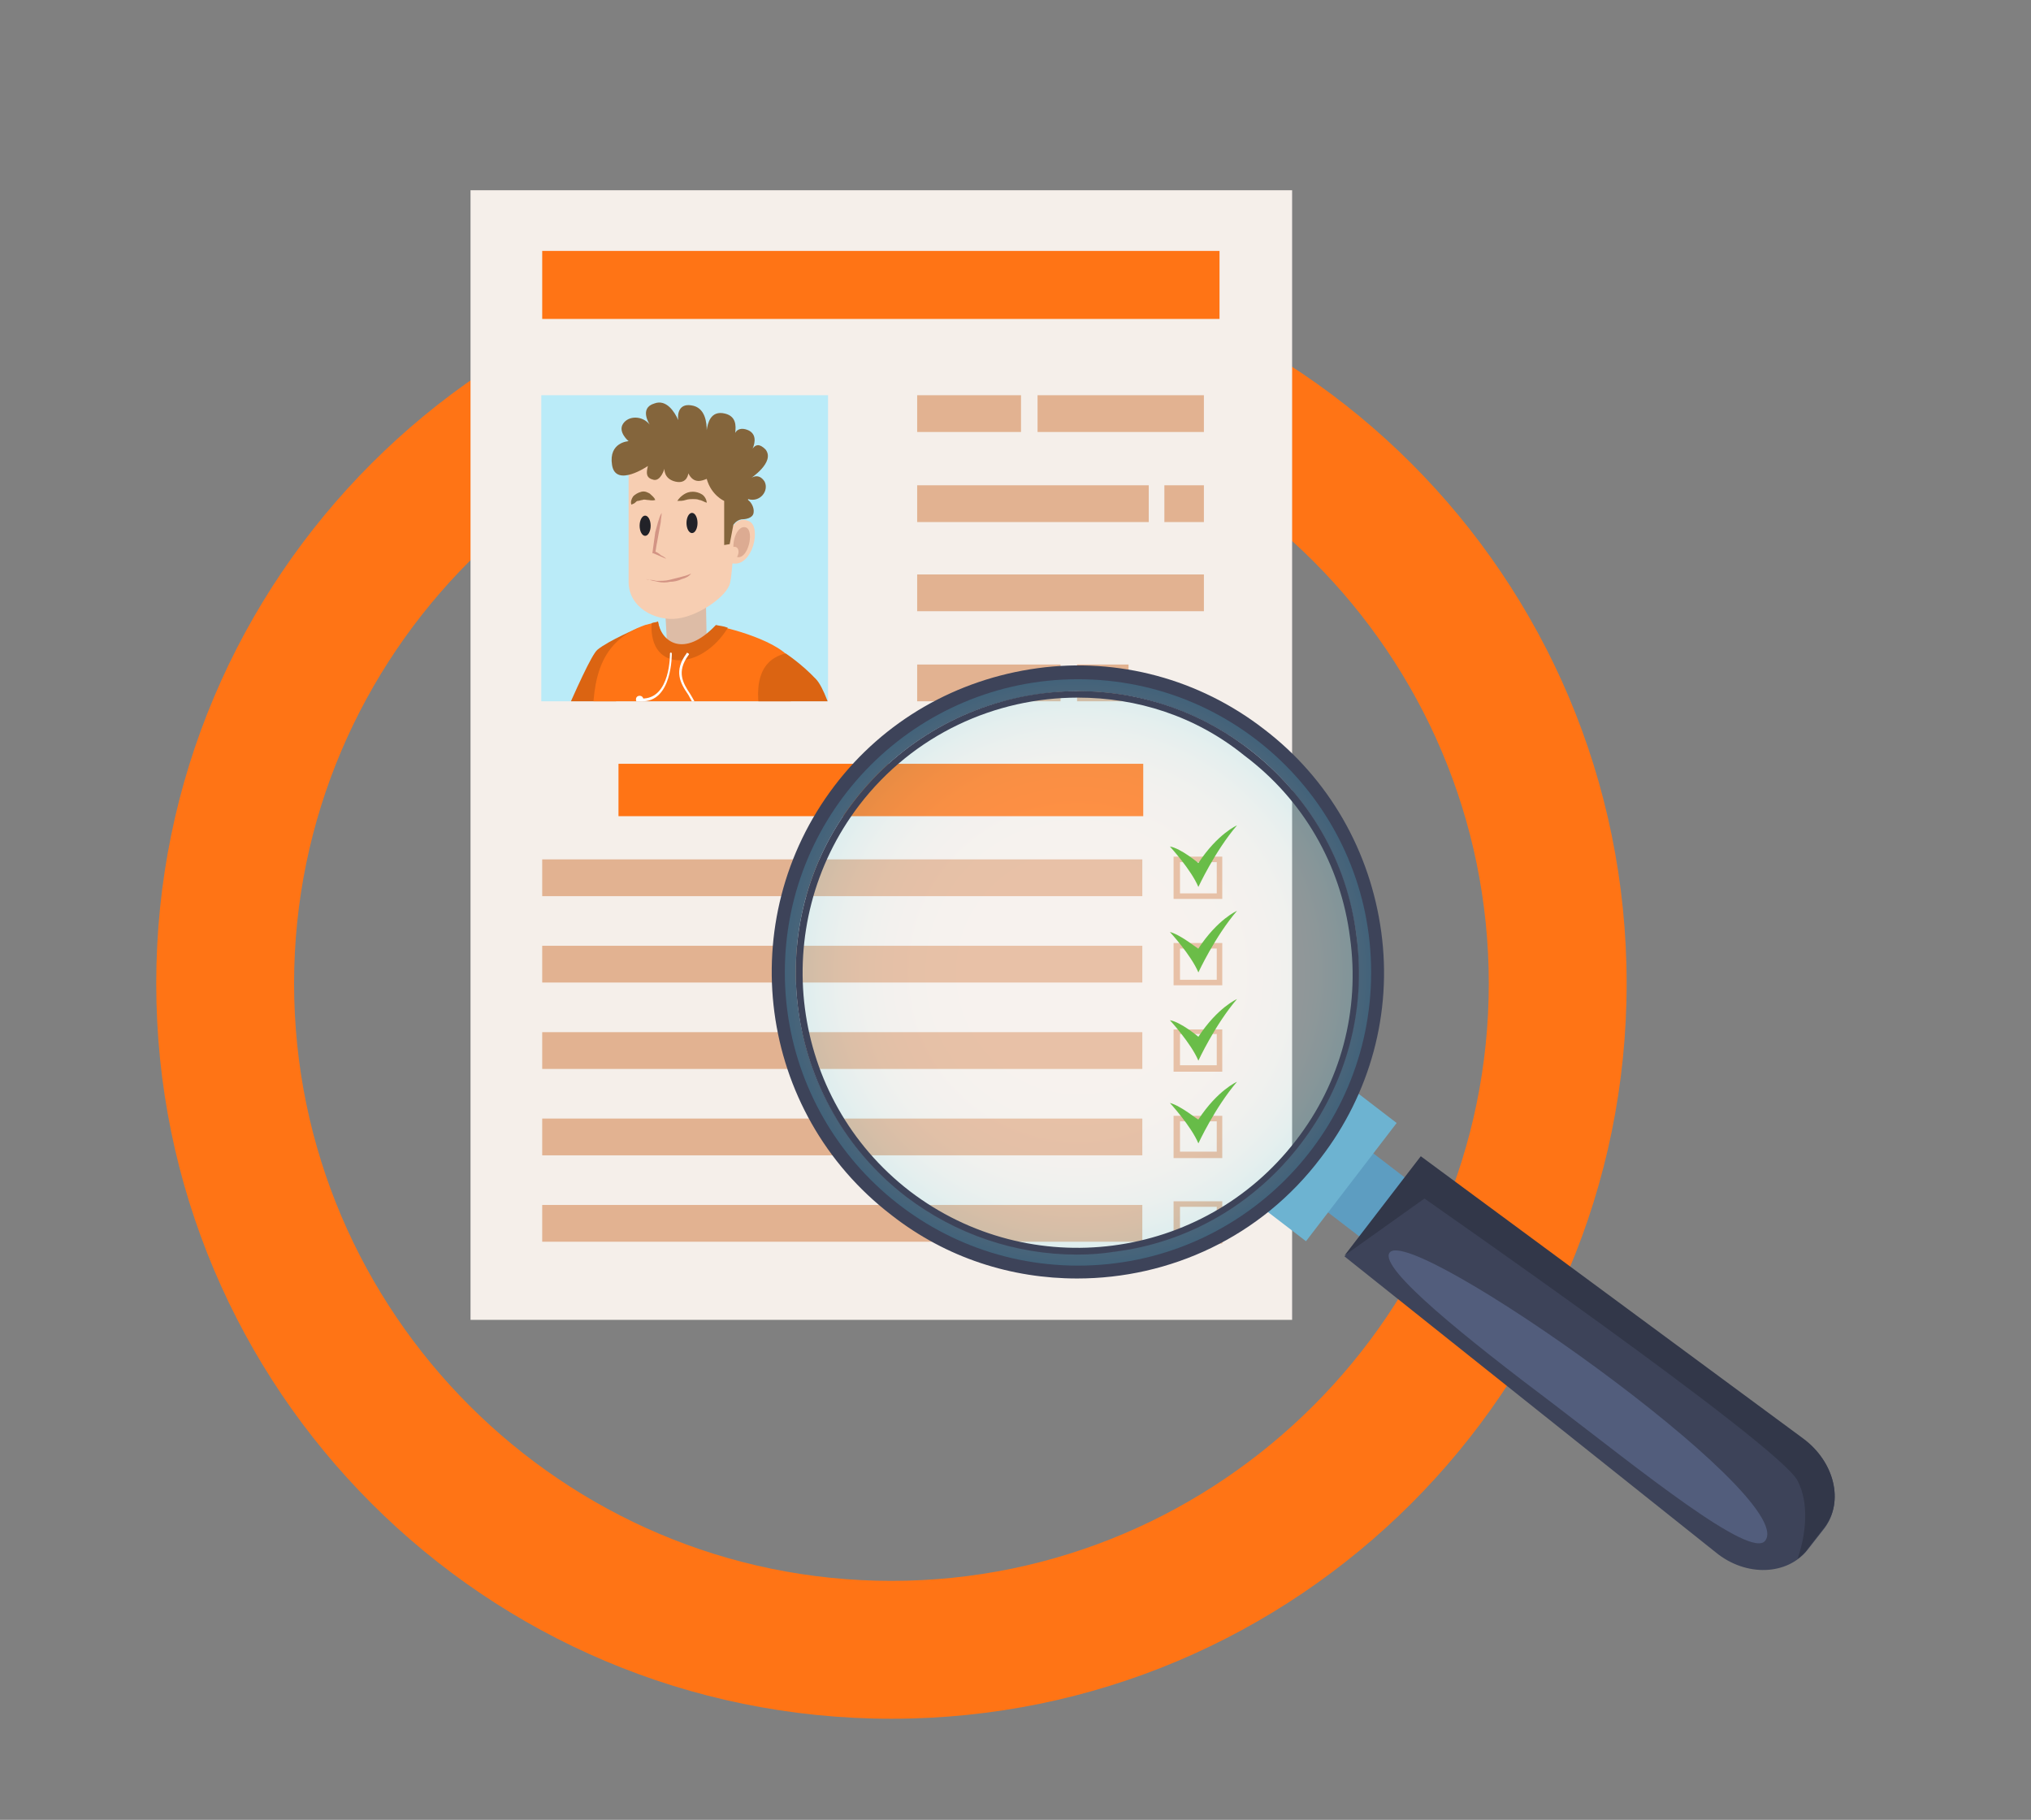 <?xml version="1.0" encoding="utf-8"?>
<!-- Generator: Adobe Illustrator 21.1.0, SVG Export Plug-In . SVG Version: 6.00 Build 0)  -->
<svg version="1.1" id="OBJECTS" xmlns="http://www.w3.org/2000/svg" xmlns:xlink="http://www.w3.org/1999/xlink" x="0px" y="0px"
	 viewBox="0 0 221 198" style="enable-background:new 0 0 221 198;" xml:space="preserve">
<rect x="0" y="0" width="221" height="198" fill="#808080" stroke="none"/>
<style type="text/css">
	.st0{fill:#FF7415;}
	.st1{fill:#F5EFEA;}
	.st2{fill:#BAEBF8;}
	.st3{fill:#E2B291;}
	.st4{fill:#46AD1A;}
	.st5{fill:#DDBCA6;}
	.st6{fill:#F7CEB2;}
	.st7{fill:#222228;}
	.st8{fill:#84653C;}
	.st9{opacity:0.4;fill:#B57662;enable-background:new    ;}
	.st10{fill:#D39484;}
	.st11{clip-path:url(#SVGID_2_);fill:#DB6412;}
	.st12{clip-path:url(#SVGID_4_);fill:#FF7415;}
	.st13{clip-path:url(#SVGID_6_);fill:#DB6412;}
	.st14{clip-path:url(#SVGID_8_);fill:#FFFFFF;}
	.st15{clip-path:url(#SVGID_10_);fill:#FFFFFF;}
	.st16{clip-path:url(#SVGID_12_);fill:#FFFFFF;}
	.st17{clip-path:url(#SVGID_14_);fill:#FFFFFF;}
	.st18{clip-path:url(#SVGID_16_);fill:#DB6412;}
	.st19{fill:#5D9DC1;}
	.st20{fill:#6DB3D1;}
	.st21{fill:#3D4359;}
	.st22{opacity:0.2;fill:url(#SVGID_17_);enable-background:new    ;}
	.st23{fill:#525D7C;}
	.st24{fill:#323749;}
</style>
<path class="st0" d="M97,42c35.8,0,65,29.2,65,65s-29.2,65-65,65s-65-29.2-65-65S61.2,42,97,42 M97,27c-44.2,0-80,35.8-80,80
	s35.8,80,80,80s80-35.8,80-80S141.2,27,97,27L97,27z"/>
<g>
	<rect x="51.2" y="20.7" class="st1" width="89.4" height="122.9"/>
	<rect x="58.9" y="43" class="st2" width="31.2" height="33.3"/>
	<rect x="67.3" y="83.1" class="st0" width="57.1" height="5.7"/>
	<rect x="59" y="93.5" class="st3" width="65.3" height="4"/>
	<rect x="59" y="102.9" class="st3" width="65.3" height="4"/>
	<rect x="59" y="112.3" class="st3" width="65.3" height="4"/>
	<rect x="59" y="121.7" class="st3" width="65.3" height="4"/>
	<rect x="59" y="131.1" class="st3" width="65.3" height="4"/>
	<g>
		<path class="st3" d="M133,97.8h-5.3v-4.6h5.3V97.8z M128.4,97.2h4v-3.4h-4V97.2z"/>
		<path class="st3" d="M133,107.2h-5.3v-4.6h5.3V107.2z M128.4,106.6h4v-3.4h-4V106.6z"/>
		<path class="st3" d="M133,116.6h-5.3V112h5.3V116.6z M128.4,115.9h4v-3.4h-4V115.9z"/>
		<path class="st3" d="M133,126h-5.3v-4.6h5.3V126z M128.4,125.3h4V122h-4V125.3z"/>
		<path class="st3" d="M133,135.3h-5.3v-4.6h5.3V135.3z M128.4,134.7h4v-3.4h-4V134.7z"/>
	</g>
	<rect x="59" y="27.3" class="st0" width="73.7" height="7.4"/>
	<rect x="99.8" y="52.8" class="st3" width="25.2" height="4"/>
	<rect x="126.7" y="52.8" class="st3" width="4.3" height="4"/>
	<rect x="99.8" y="62.5" class="st3" width="31.2" height="4"/>
	<rect x="99.8" y="72.3" class="st3" width="15.6" height="4"/>
	<rect x="117.2" y="72.3" class="st3" width="5.6" height="4"/>
	<rect x="99.8" y="43" class="st3" width="11.3" height="4"/>
	<rect x="112.9" y="43" class="st3" width="18.1" height="4"/>
	<path class="st4" d="M127.3,101.4c0,0,2.3,2.5,3.1,4.4c0,0,1.8-3.9,4.2-6.7c0,0-2.1,0.9-4.2,4.1
		C130.4,103.3,128.5,101.7,127.3,101.4z"/>
	<path class="st4" d="M127.3,111c0,0,2.3,2.5,3.1,4.4c0,0,1.8-3.9,4.2-6.7c0,0-2.1,0.9-4.2,4.1C130.4,112.8,128.5,111.2,127.3,111z"
		/>
	<path class="st4" d="M127.3,120c0,0,2.3,2.5,3.1,4.4c0,0,1.8-3.9,4.2-6.7c0,0-2.1,0.9-4.2,4.1C130.4,121.9,128.5,120.3,127.3,120z"
		/>
	<path class="st4" d="M127.3,92.1c0,0,2.3,2.5,3.1,4.4c0,0,1.8-3.9,4.2-6.7c0,0-2.1,0.9-4.2,4.1C130.4,93.9,128.5,92.3,127.3,92.1z"
		/>
</g>
<g>
	<path class="st5" d="M76.8,64.7l0.1,5.3c0,0,0,1.6-2.1,1.5c-2.3-0.1-2.2-1.2-2.2-1.2l-0.2-3.5L76.8,64.7z"/>
	<path class="st6" d="M68.4,50.3c0,0,0,10.2,0,13s2.9,4.3,5.3,4c2.3-0.3,5-2.2,5.6-3.5c0.2-0.3,0.3-1.3,0.4-2.5
		c2.2,0.4,3.2-4,1.8-4.6c-0.7-0.3-1.3-0.1-1.7,0.5c0.1-2.6,0.2-4.8,0.2-4.8s0.1-2.8-4-3.8C69.1,47,68.4,50.3,68.4,50.3z"/>
	<ellipse class="st7" cx="75.3" cy="56.9" rx="0.6" ry="1.1"/>
	<ellipse class="st7" cx="70.2" cy="57.2" rx="0.6" ry="1.1"/>
	<g>
		<path class="st8" d="M74.4,53.8c0.3-0.2,0.6-0.3,1-0.3c0.3,0,0.7,0.1,1,0.3c0.3,0.2,0.5,0.6,0.5,0.9c-0.3-0.1-0.6-0.3-0.8-0.3
			c-0.2-0.1-0.5-0.1-0.7-0.1s-0.5,0-0.8,0.1s-0.6,0.1-0.9,0.1C73.9,54.2,74.1,54,74.4,53.8z"/>
	</g>
	<g>
		<path class="st8" d="M70.5,54.4c-0.2,0-0.4-0.1-0.6,0c-0.2,0-0.3,0.1-0.5,0.1c-0.1,0-0.2,0.1-0.3,0.2s-0.2,0.1-0.4,0.2
			c-0.1-0.3,0-0.6,0.2-0.9c0.2-0.2,0.5-0.4,0.9-0.5s0.7,0.1,0.9,0.2c0.2,0.2,0.5,0.4,0.6,0.7C70.9,54.5,70.7,54.4,70.5,54.4z"/>
	</g>
	<path class="st9" d="M80.2,60.6c0.3-0.5,0.2-1.2-0.4-1.1c0-1.3,0.7-2.4,1.4-2.1C82.1,57.8,81.4,60.9,80.2,60.6z"/>
	<g>
		<path class="st10" d="M71.9,56.8l-0.2,1.1L71.5,59c-0.1,0.4-0.1,0.7-0.2,1.1V60c0.2,0.1,0.4,0.2,0.6,0.4c0.2,0.1,0.4,0.2,0.6,0.4
			c-0.2-0.1-0.5-0.2-0.7-0.3c-0.2-0.1-0.5-0.2-0.7-0.3H71v-0.1c0.1-0.7,0.2-1.5,0.3-2.2c0.1-0.4,0.2-0.7,0.3-1.1
			c0.1-0.3,0.2-0.7,0.4-1C72,56.1,71.9,56.5,71.9,56.8z"/>
	</g>
	<g>
		<path class="st10" d="M74.2,63c-0.4,0.2-0.9,0.3-1.3,0.3c-0.4,0.1-0.9,0.1-1.3,0c-0.5-0.1-0.9-0.2-1.3-0.3
			c0.2,0.1,0.4,0.1,0.6,0.1c0.2,0,0.4,0.1,0.6,0.1c0.4,0,0.9,0,1.3-0.1c0.4-0.1,0.8-0.2,1.2-0.3c0.4-0.1,0.8-0.2,1.2-0.4
			C75,62.7,74.6,62.9,74.2,63z"/>
	</g>
	<path class="st8" d="M83.2,52.4c0.5,1-0.5,2.3-1.8,1.9v0.1c0.3,0.2,0.7,0.8,0.6,1.4c-0.1,0.6-0.9,0.7-1.3,0.7l0,0
		c-0.6,0.1-0.9,0.6-0.9,0.6l-0.4,2.1l-0.6,0.1v-4.8c0,0-1.4-0.6-1.9-2.4c-0.5,0.2-1.4,0.6-2-0.6c0,0-0.1,1.2-1.4,0.9
		S72.3,51,72.3,51s-0.4,1.4-1.2,1.2c-0.8-0.2-0.8-0.7-0.6-1.5c0,0-3.5,2.4-3.9-0.1s1.8-2.6,1.8-2.6s-1.2-1-0.6-1.9
		c0.6-0.9,2.1-0.9,2.9,0.1c0,0-1.2-1.8,0.5-2.3c1.3-0.5,2.2,0.9,2.6,1.8c-0.1-0.7,0.1-1.8,1.4-1.6c1.6,0.2,1.7,2,1.7,2.7
		c0.1-0.7,0.4-2.2,2-1.8c1.2,0.3,1.2,1.3,1.1,2.1c0.2-0.4,0.7-0.6,1.4-0.3c0.9,0.4,0.8,1.3,0.5,2c0.3-0.4,0.7-0.6,1.4,0.1
		c1.1,1.4-1.7,3.2-1.7,3.2S82.5,51.3,83.2,52.4z"/>
</g>
<g>
	<g>
		<g>
			<defs>
				<rect id="SVGID_1_" x="58.9" y="43" width="31.2" height="33.3"/>
			</defs>
			<clipPath id="SVGID_2_">
				<use xlink:href="#SVGID_1_"  style="overflow:visible;"/>
			</clipPath>
			<path class="st11" d="M69.5,68.3c0,0-3.3,1.4-4.5,2.4s-7,15.3-8,18c0,0-0.4,1,0.5,1.7s2.3,0.7,3.1,0.1c0.8-0.6,3.6-5,3.6-5
				L69.5,68.3z"/>
		</g>
		<g>
			<defs>
				<rect id="SVGID_3_" x="58.9" y="43" width="31.2" height="33.3"/>
			</defs>
			<clipPath id="SVGID_4_">
				<use xlink:href="#SVGID_3_"  style="overflow:visible;"/>
			</clipPath>
			<path class="st12" d="M70.2,68c0.4-0.1,1.1-0.3,1.4-0.3c0.4,2.3,2.8,4.6,6.3,0.4c2,0.3,8.1,2.1,8.4,4.3c0,7.3-2.6,12.1-2.6,20.9
				c0,4,1.5,1,1.4,6.5c-3.4-0.4-18.6-3.2-21.1-0.1c-0.2-0.2-0.5-0.9-0.2-2.1C66.9,83.9,60.4,71.5,70.2,68z"/>
		</g>
		<g>
			<defs>
				<rect id="SVGID_5_" x="58.9" y="43" width="31.2" height="33.3"/>
			</defs>
			<clipPath id="SVGID_6_">
				<use xlink:href="#SVGID_5_"  style="overflow:visible;"/>
			</clipPath>
			<path class="st13" d="M70.9,67.8c0.3-0.1,0.6-0.1,0.7-0.2c0.3,2.2,2.8,4.1,6.3,0.4c0.4,0.1,0.8,0.1,1.3,0.3
				C76.4,72.9,70.6,73.3,70.9,67.8C70.9,67.9,70.9,67.9,70.9,67.8z"/>
		</g>
		<g>
			<defs>
				<rect id="SVGID_7_" x="58.9" y="43" width="31.2" height="33.3"/>
			</defs>
			<clipPath id="SVGID_8_">
				<use xlink:href="#SVGID_7_"  style="overflow:visible;"/>
			</clipPath>
			<path class="st14" d="M74.7,71.1c0-0.1,0.1-0.1,0.2,0c0.1,0,0.1,0.1,0,0.2c-1.3,1.8-0.6,3,0.2,4.2c0.6,1,1.2,2,1,3.4
				c0,0.1-0.1,0.1-0.2,0.1c-0.1,0-0.1-0.1-0.1-0.2c0.2-1.3-0.4-2.3-0.9-3.2C74,74.3,73.3,73,74.7,71.1z"/>
		</g>
		<g>
			<defs>
				<rect id="SVGID_9_" x="58.9" y="43" width="31.2" height="33.3"/>
			</defs>
			<clipPath id="SVGID_10_">
				<use xlink:href="#SVGID_9_"  style="overflow:visible;"/>
			</clipPath>
			<path class="st15" d="M72.9,71.1C72.9,71,73,71,73,71c0.1,0,0.1,0.1,0.1,0.1s0.1,5.4-3.4,5.2c-0.1,0-0.1-0.1-0.1-0.2
				s0.1-0.1,0.2-0.1C73,76.1,72.9,71.1,72.9,71.1z"/>
		</g>
		<g>
			<defs>
				<rect id="SVGID_11_" x="58.9" y="43" width="31.2" height="33.3"/>
			</defs>
			<clipPath id="SVGID_12_">
				<use xlink:href="#SVGID_11_"  style="overflow:visible;"/>
			</clipPath>
			<circle class="st16" cx="69.6" cy="76.1" r="0.4"/>
		</g>
		<g>
			<defs>
				<rect id="SVGID_13_" x="58.9" y="43" width="31.2" height="33.3"/>
			</defs>
			<clipPath id="SVGID_14_">
				<use xlink:href="#SVGID_13_"  style="overflow:visible;"/>
			</clipPath>
			<circle class="st17" cx="75.9" cy="79" r="0.4"/>
		</g>
		<g>
			<defs>
				<rect id="SVGID_15_" x="58.9" y="43" width="31.2" height="33.3"/>
			</defs>
			<clipPath id="SVGID_16_">
				<use xlink:href="#SVGID_15_"  style="overflow:visible;"/>
			</clipPath>
			<path class="st18" d="M85.5,71.1c0,0,1.7,1.1,3.3,2.8c1.6,1.7,3.4,9.9,3.5,10.7c0.1,0.7-3.3,2.3-4.5,2.3
				C85.6,86.9,78.5,72.7,85.5,71.1z"/>
		</g>
	</g>
</g>
<g>
	
		<rect x="144.6" y="126.7" transform="matrix(0.609 -0.793 0.793 0.609 -44.825 168.804)" class="st19" width="8.1" height="6.3"/>
	
		<rect x="136.3" y="123.5" transform="matrix(0.609 -0.794 0.794 0.609 -43.958 164.219)" class="st20" width="16.2" height="6.3"/>
	<path class="st21" d="M117.2,139.1c-7.1,0-14.2-2.2-20.2-6.9c-14.6-11.2-17.3-32.1-6.2-46.7c5.4-7.1,13.3-11.6,22.1-12.8
		c8.8-1.2,17.6,1.2,24.6,6.6l0,0c7.1,5.4,11.6,13.3,12.8,22.1s-1.2,17.6-6.6,24.6C137.2,134.6,127.3,139.1,117.2,139.1z M117.3,75.2
		c-1.3,0-2.7,0.1-4.1,0.3c-8.1,1.1-15.3,5.2-20.3,11.7c-10.3,13.4-7.7,32.6,5.7,42.9c13.4,10.3,32.6,7.7,42.9-5.7
		c5-6.5,7.1-14.5,6.1-22.6c-1.1-8.1-5.2-15.3-11.7-20.3l0,0C130.5,77.4,124,75.2,117.3,75.2z"/>
	<g>
		
			<radialGradient id="SVGID_17_" cx="117.3" cy="306.2" r="31.94" gradientTransform="matrix(1 0 0 -1 0 412)" gradientUnits="userSpaceOnUse">
			<stop  offset="0" style="stop-color:#FFFFFF"/>
			<stop  offset="0.405" style="stop-color:#FDFFFF"/>
			<stop  offset="0.551" style="stop-color:#F6FDFF"/>
			<stop  offset="0.655" style="stop-color:#EBFBFF"/>
			<stop  offset="0.739" style="stop-color:#DAF8FF"/>
			<stop  offset="0.811" style="stop-color:#C4F4FF"/>
			<stop  offset="0.875" style="stop-color:#A8F0FF"/>
			<stop  offset="0.933" style="stop-color:#88EAFF"/>
			<stop  offset="0.984" style="stop-color:#64E3FF"/>
			<stop  offset="1" style="stop-color:#57E1FF"/>
		</radialGradient>
		<circle class="st22" cx="117.3" cy="105.8" r="31.9"/>
		<g>
			<path class="st21" d="M198.5,166.3l-1.8,2.3c-2.2,2.8-6.7,3-10,0.3l-40.4-32.2l8.3-10.8l41.6,30.7
				C199.6,159,200.7,163.4,198.5,166.3z"/>
			<path class="st23" d="M151.2,136.3c2.2-3.3,44.4,26.4,40.9,31.3c-1.5,2.2-13.7-7.7-23-14.8C159.8,145.8,150,138,151.2,136.3z"/>
			<path class="st24" d="M195.6,161.1c1.3,2.5,0.9,5.9,0,8.5c0.4-0.3,0.8-0.6,1.1-1.1l1.8-2.3c2.2-2.8,1.1-7.2-2.3-9.7l-41.6-30.7
				l-8.3,10.8l8.7-6.2C155.1,130.5,193.6,157.2,195.6,161.1z"/>
		</g>
	</g>
	<path class="st21" d="M117.2,136.5c-6.7,0-13.2-2.2-18.6-6.3c-13.4-10.3-16-29.6-5.7-43s29.6-16,43-5.7c6.5,5,10.7,12.2,11.7,20.3
		c1.1,8.1-1.1,16.2-6.1,22.7s-12.2,10.7-20.3,11.7C119.9,136.4,118.6,136.5,117.2,136.5z M117.3,75.9c-9,0-17.9,4-23.8,11.7
		c-10,13.1-7.6,31.9,5.5,42c13.1,10,31.9,7.6,42-5.5c4.9-6.3,7-14.2,5.9-22.1c-1-7.9-5.1-15-11.5-19.8
		C130.1,77.9,123.7,75.9,117.3,75.9z"/>
</g>
</svg>
